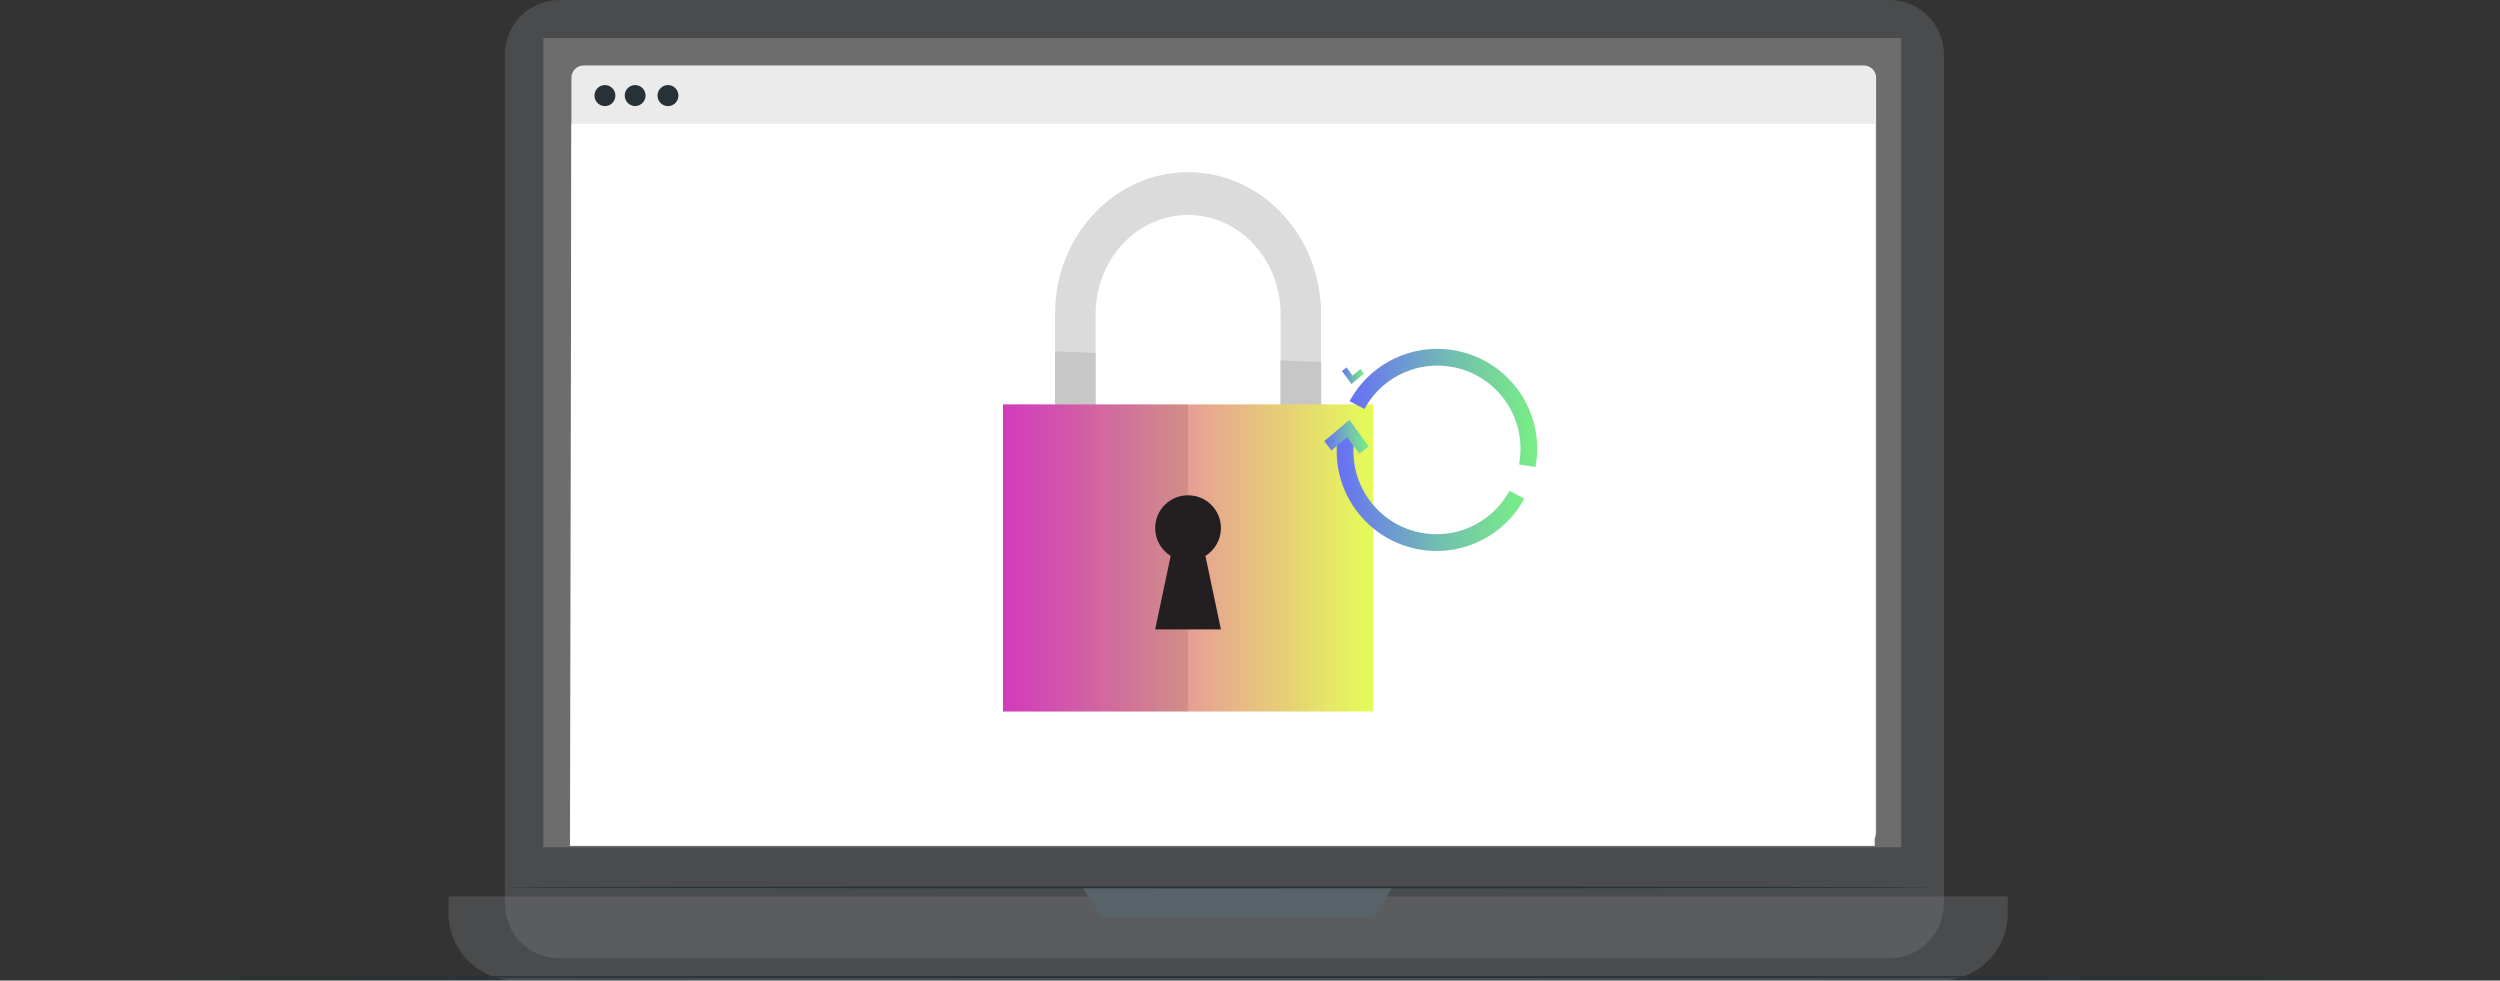 <svg width="334" height="131" viewBox="0 0 334 131" fill="none" xmlns="http://www.w3.org/2000/svg">
<rect x="0" y="0" width="334" height="131" fill="#333333" stroke="none"/>
<g clip-path="url(#clip0_1177_5019)">
<path d="M252.426 0H74.725C70.701 0 67.439 3.284 67.439 7.336V120.693C67.439 124.745 70.701 128.029 74.725 128.029H252.426C256.449 128.029 259.711 124.745 259.711 120.693V7.336C259.711 3.284 256.449 0 252.426 0Z" fill="#7F8487" fill-opacity="0.3"/>
<path d="M59.924 119.762H268.236V122.003C268.236 123.179 268.006 124.345 267.559 125.432C267.112 126.52 266.456 127.508 265.629 128.34C264.803 129.172 263.822 129.832 262.742 130.283C261.662 130.733 260.505 130.965 259.336 130.965H68.824C67.656 130.965 66.498 130.733 65.418 130.283C64.338 129.832 63.357 129.172 62.531 128.34C61.704 127.508 61.049 126.52 60.601 125.432C60.154 124.345 59.924 123.179 59.924 122.003V119.762V119.762Z" fill="#7F8487" fill-opacity="0.3"/>
<path d="M254.01 5.085H72.6V113.201H254.01V5.085Z" fill="#A0A0A0" fill-opacity="0.41"/>
<path d="M144.624 118.559L147.204 122.697H183.581L185.981 118.559H144.624Z" fill="#576369"/>
<path d="M249.015 8.746H77.975C77.072 8.746 76.34 9.483 76.34 10.392V111.213C76.34 112.122 77.072 112.859 77.975 112.859H249.015C249.918 112.859 250.65 112.122 250.65 111.213V10.392C250.65 9.483 249.918 8.746 249.015 8.746Z" fill="#EBEBEB"/>
<path d="M250.46 113.01H76.149L76.339 16.53H250.46V113.01Z" fill="white"/>
<path d="M90.636 12.764C90.637 13.042 90.556 13.314 90.403 13.546C90.251 13.777 90.033 13.958 89.778 14.065C89.523 14.172 89.243 14.201 88.972 14.147C88.701 14.094 88.452 13.96 88.256 13.764C88.061 13.568 87.927 13.317 87.873 13.045C87.819 12.772 87.846 12.489 87.951 12.232C88.057 11.975 88.236 11.756 88.465 11.601C88.695 11.447 88.965 11.364 89.241 11.364C89.61 11.364 89.964 11.511 90.225 11.774C90.487 12.036 90.635 12.392 90.636 12.764V12.764Z" fill="#263238"/>
<path d="M82.215 12.764C82.216 13.042 82.135 13.314 81.982 13.546C81.83 13.777 81.612 13.958 81.357 14.065C81.102 14.172 80.822 14.201 80.551 14.147C80.28 14.094 80.031 13.96 79.835 13.764C79.64 13.568 79.506 13.317 79.452 13.045C79.398 12.772 79.425 12.489 79.531 12.232C79.636 11.975 79.815 11.756 80.044 11.601C80.274 11.447 80.544 11.364 80.82 11.364C81.189 11.364 81.543 11.511 81.805 11.774C82.066 12.036 82.214 12.392 82.215 12.764V12.764Z" fill="#263238"/>
<path d="M86.245 12.764C86.245 13.041 86.163 13.311 86.011 13.541C85.858 13.772 85.641 13.951 85.387 14.057C85.133 14.163 84.853 14.191 84.584 14.137C84.314 14.083 84.066 13.949 83.872 13.754C83.678 13.558 83.545 13.308 83.492 13.037C83.438 12.765 83.465 12.484 83.571 12.228C83.676 11.972 83.854 11.754 84.083 11.6C84.311 11.446 84.58 11.364 84.855 11.364C85.224 11.364 85.577 11.511 85.838 11.774C86.099 12.037 86.245 12.393 86.245 12.764Z" fill="#263238"/>
<path d="M258.061 118.558C258.061 118.624 215.383 118.679 162.755 118.679C110.127 118.679 67.439 118.624 67.439 118.558C67.439 118.493 110.107 118.433 162.755 118.433C215.403 118.433 258.061 118.498 258.061 118.558Z" fill="#263238"/>
<path d="M176.501 41.942V61.123H171.082V41.942C171.082 34.646 165.54 28.718 158.726 28.718C151.912 28.718 146.37 34.65 146.37 41.942V61.123H140.951V41.942C140.951 31.494 148.925 23 158.726 23C168.527 23 176.501 31.497 176.501 41.942Z" fill="#DBDBDB"/>
<path d="M140.947 46.932L146.37 47.15V61.126H140.947V46.932Z" fill="#C7C7C7"/>
<path d="M176.501 48.376V61.126H171.078V48.155L176.501 48.376Z" fill="#C7C7C7"/>
<path d="M183.445 54.027H134V95.059H183.445V54.027Z" fill="url(#paint0_linear_1177_5019)"/>
<path opacity="0.1" d="M158.723 54.027H134V95.059H158.723V54.027Z" fill="black"/>
<path d="M161.046 74.273L163.116 84.092H154.33L156.4 74.273C155.163 73.489 154.33 72.126 154.33 70.562C154.33 68.112 156.298 66.169 158.723 66.169C161.148 66.169 163.116 68.112 163.116 70.562C163.116 72.129 162.283 73.493 161.046 74.273Z" fill="#231F20"/>
<path d="M204.859 61.995L203.344 61.752C204.308 55.747 200.401 50.037 194.451 48.751C189.496 47.681 184.58 50.011 182.149 54.167L180.791 53.453C183.537 48.705 189.129 46.036 194.773 47.253C201.522 48.712 205.95 55.187 204.859 61.995Z" fill="url(#paint1_linear_1177_5019)"/>
<path d="M202.942 62.043L202.998 61.697C203.933 55.877 200.146 50.34 194.376 49.095C189.676 48.08 184.883 50.188 182.452 54.345L182.281 54.634L180.303 53.595L180.485 53.278C183.394 48.244 189.167 45.686 194.845 46.912C201.774 48.407 206.323 55.057 205.202 62.05L205.147 62.397L202.942 62.043ZM194.526 48.409C200.545 49.708 204.534 55.401 203.743 61.461L204.565 61.594C205.426 55.098 201.151 48.991 194.703 47.599C189.443 46.465 184.099 48.756 181.286 53.316L182.022 53.703C184.654 49.477 189.636 47.354 194.526 48.409Z" fill="url(#paint2_linear_1177_5019)"/>
<path d="M179.525 49.602L179.869 49.33L180.689 50.424L181.718 49.549L181.973 49.891L180.593 51.064L179.525 49.602Z" fill="url(#paint3_linear_1177_5019)"/>
<path d="M180.564 51.316L179.287 49.571L179.903 49.085L180.715 50.174L181.747 49.299L182.208 49.919L180.564 51.316ZM179.763 49.636L180.624 50.813L181.739 49.866L181.691 49.801L180.66 50.676L179.838 49.575L179.763 49.636Z" fill="url(#paint4_linear_1177_5019)"/>
<path d="M179.097 58.221L180.611 58.463C179.647 64.469 183.554 70.179 189.504 71.465C194.459 72.535 199.376 70.205 201.806 66.048L203.164 66.762C200.419 71.51 194.827 74.179 189.182 72.963C182.434 71.506 178.005 65.031 179.097 58.221Z" fill="url(#paint5_linear_1177_5019)"/>
<path d="M189.107 73.304C182.179 71.809 177.63 65.159 178.75 58.165L178.806 57.819L181.013 58.172L180.957 58.519C180.022 64.339 183.809 69.876 189.579 71.121C194.279 72.136 199.072 70.027 201.503 65.871L201.674 65.582L203.652 66.621L203.47 66.938C200.558 71.972 194.786 74.53 189.107 73.304ZM179.392 58.624C178.532 65.12 182.806 71.227 189.254 72.619C194.514 73.754 199.859 71.463 202.671 66.902L201.936 66.515C199.301 70.741 194.32 72.864 189.43 71.809C183.41 70.51 179.421 64.817 180.212 58.757L179.392 58.624Z" fill="url(#paint6_linear_1177_5019)"/>
<path d="M182.384 59.572L181.682 60.127L180.021 57.901L177.927 59.68L177.41 58.985L180.213 56.602L182.384 59.572Z" fill="url(#paint7_linear_1177_5019)"/>
<path d="M177.869 60.19L176.934 58.93L180.275 56.093L182.869 59.639L181.619 60.625L179.968 58.411L177.869 60.19ZM177.888 59.041L177.984 59.17L180.078 57.391L181.747 59.627L181.901 59.505L180.153 57.115L177.888 59.041Z" fill="url(#paint8_linear_1177_5019)"/>
<path d="M333.999 130.532C333.999 130.602 259.225 130.663 166.989 130.663C74.754 130.663 -0.021 130.602 -0.021 130.532C-0.021 130.461 74.739 130.401 166.989 130.401C259.24 130.401 333.999 130.456 333.999 130.532Z" fill="#263238"/>
</g>
<defs>
<linearGradient id="paint0_linear_1177_5019" x1="132.95" y1="72.471" x2="183.827" y2="72.471" gradientUnits="userSpaceOnUse">
<stop stop-color="#EA3CD5"/>
<stop offset="1" stop-color="#E5FE57"/>
</linearGradient>
<linearGradient id="paint1_linear_1177_5019" x1="178.92" y1="54.477" x2="208.205" y2="54.477" gradientUnits="userSpaceOnUse">
<stop stop-color="#6666FF"/>
<stop offset="0.073" stop-color="#6872F4"/>
<stop offset="0.521" stop-color="#72BFAF"/>
<stop offset="1" stop-color="#7BFC79"/>
</linearGradient>
<linearGradient id="paint2_linear_1177_5019" x1="178.367" y1="54.502" x2="208.663" y2="54.502" gradientUnits="userSpaceOnUse">
<stop stop-color="#6666FF"/>
<stop offset="0.073" stop-color="#6872F4"/>
<stop offset="0.521" stop-color="#72BFAF"/>
<stop offset="1" stop-color="#7BFC79"/>
</linearGradient>
<linearGradient id="paint3_linear_1177_5019" x1="179.336" y1="50.197" x2="182.294" y2="50.197" gradientUnits="userSpaceOnUse">
<stop stop-color="#6666FF"/>
<stop offset="0.073" stop-color="#6872F4"/>
<stop offset="0.521" stop-color="#72BFAF"/>
<stop offset="1" stop-color="#7BFC79"/>
</linearGradient>
<linearGradient id="paint4_linear_1177_5019" x1="179.062" y1="50.2" x2="182.592" y2="50.2" gradientUnits="userSpaceOnUse">
<stop stop-color="#6666FF"/>
<stop offset="0.073" stop-color="#6872F4"/>
<stop offset="0.521" stop-color="#72BFAF"/>
<stop offset="1" stop-color="#7BFC79"/>
</linearGradient>
<linearGradient id="paint5_linear_1177_5019" x1="177.06" y1="65.738" x2="206.346" y2="65.738" gradientUnits="userSpaceOnUse">
<stop stop-color="#6666FF"/>
<stop offset="0.073" stop-color="#6872F4"/>
<stop offset="0.521" stop-color="#72BFAF"/>
<stop offset="1" stop-color="#7BFC79"/>
</linearGradient>
<linearGradient id="paint6_linear_1177_5019" x1="176.645" y1="65.713" x2="206.944" y2="65.713" gradientUnits="userSpaceOnUse">
<stop stop-color="#6666FF"/>
<stop offset="0.073" stop-color="#6872F4"/>
<stop offset="0.521" stop-color="#72BFAF"/>
<stop offset="1" stop-color="#7BFC79"/>
</linearGradient>
<linearGradient id="paint7_linear_1177_5019" x1="177.026" y1="58.365" x2="183.037" y2="58.365" gradientUnits="userSpaceOnUse">
<stop stop-color="#6666FF"/>
<stop offset="0.073" stop-color="#6872F4"/>
<stop offset="0.521" stop-color="#72BFAF"/>
<stop offset="1" stop-color="#7BFC79"/>
</linearGradient>
<linearGradient id="paint8_linear_1177_5019" x1="176.475" y1="58.359" x2="183.649" y2="58.359" gradientUnits="userSpaceOnUse">
<stop stop-color="#6666FF"/>
<stop offset="0.073" stop-color="#6872F4"/>
<stop offset="0.521" stop-color="#72BFAF"/>
<stop offset="1" stop-color="#7BFC79"/>
</linearGradient>
<clipPath id="clip0_1177_5019">
<rect width="334" height="131" fill="white"/>
</clipPath>
</defs>
</svg>

